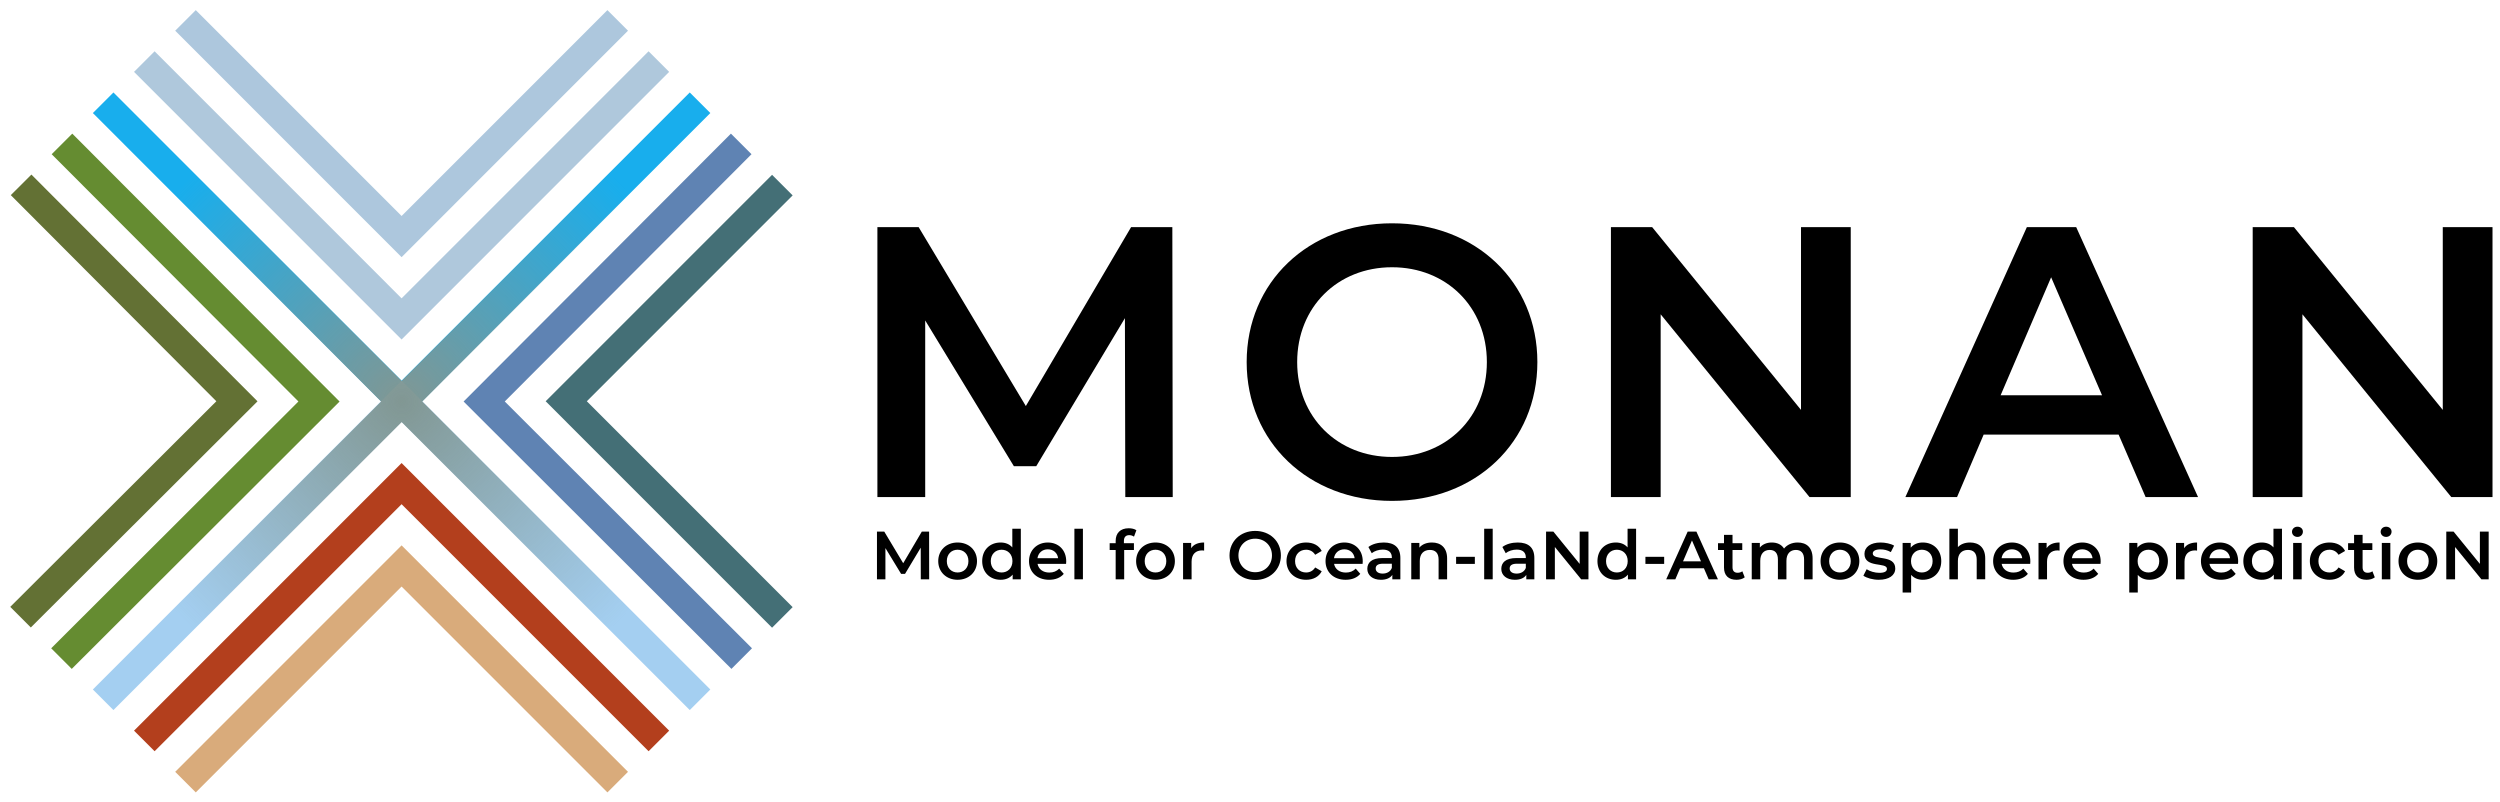 <?xml version="1.0" encoding="UTF-8" standalone="no"?>
<!-- Created with Inkscape (http://www.inkscape.org/) -->

<svg
   id="svg5"
   version="1.1"
   viewBox="0 0 1237.193 397.043"
   height="397.043mm"
   width="1237.193mm"
   inkscape:version="1.1.1 (3bf5ae0d25, 2021-09-20)"
   sodipodi:docname="logo_monan_hor_path.svg"
   inkscape:export-filename="/home/joao/Downloads/monan_logo/logo_monan_hor_1200x385.png"
   inkscape:export-xdpi="24.629597"
   inkscape:export-ydpi="24.629597"
   xmlns:inkscape="http://www.inkscape.org/namespaces/inkscape"
   xmlns:sodipodi="http://sodipodi.sourceforge.net/DTD/sodipodi-0.dtd"
   xmlns:xlink="http://www.w3.org/1999/xlink"
   xmlns="http://www.w3.org/2000/svg"
   xmlns:svg="http://www.w3.org/2000/svg">
  <sodipodi:namedview
     id="namedview7"
     pagecolor="#ffffff"
     bordercolor="#666666"
     borderopacity="1.0"
     inkscape:pageshadow="2"
     inkscape:pageopacity="0.0"
     inkscape:pagecheckerboard="true"
     inkscape:document-units="mm"
     showgrid="true"
     width="1000mm"
     borderlayer="false"
     showborder="true"
     inkscape:showpageshadow="false"
     inkscape:zoom="0.11313709"
     inkscape:cx="1710.3145"
     inkscape:cy="212.13202"
     inkscape:window-width="1920"
     inkscape:window-height="1011"
     inkscape:window-x="0"
     inkscape:window-y="0"
     inkscape:window-maximized="1"
     inkscape:current-layer="layer3"
     inkscape:snap-grids="true"
     inkscape:snap-to-guides="true"
     inkscape:snap-page="false"
     fit-margin-top="5"
     fit-margin-left="5"
     fit-margin-right="5"
     fit-margin-bottom="5"
     inkscape:lockguides="false"
     showguides="true"
     inkscape:guide-bbox="true">
    <inkscape:grid
       type="axonomgrid"
       id="grid1605"
       gridanglex="45"
       gridanglez="45"
       spacingy="3"
       originx="-128.139"
       originy="-303.517" />
  </sodipodi:namedview>
  <defs
     id="defs2">
    <rect
       x="18.898"
       y="3137.006"
       width="3656.693"
       height="1445.669"
       id="rect6957" />
    <linearGradient
       inkscape:collect="always"
       id="linearGradient137793-9">
      <stop
         style="stop-color:#819793;stop-opacity:1;"
         offset="0"
         id="stop138036" />
      <stop
         style="stop-color:#819793;stop-opacity:0;"
         offset="1"
         id="stop138038" />
    </linearGradient>
    <radialGradient
       inkscape:collect="always"
       xlink:href="#linearGradient137793-9"
       id="radialGradient137795"
       cx="510"
       cy="525"
       fx="510"
       fy="525"
       r="315.187"
       gradientUnits="userSpaceOnUse" />
  </defs>
  <g
     inkscape:label="Layer 1"
     inkscape:groupmode="layer"
     id="layer1"
     style="display:none"
     transform="translate(-128.139,-303.517)" />
  <g
     inkscape:groupmode="layer"
     id="layer2"
     inkscape:label="Layer 2"
     style="display:none"
     transform="translate(-128.139,-303.517)" />
  <g
     inkscape:groupmode="layer"
     id="layer3"
     inkscape:label="Layer 3"
     transform="translate(-128.139,-303.517)"
     style="display:inline">
    <g
       id="g6441">
      <g
         id="g863"
         transform="matrix(0.485,0,0,0.485,79.574,247.595)"
         style="stroke:none;stroke-width:1;stroke-miterlimit:4;stroke-dasharray:none">
        <g
           id="g124038"
           transform="matrix(4.667,0,0,4.668,-1226.222,-672.604)"
           style="display:inline;stroke:none;stroke-width:0.214;stroke-miterlimit:4;stroke-dasharray:none">
          <path
             style="fill:#adc7dd;fill-opacity:1;stroke:none;stroke-width:0.214;stroke-linecap:butt;stroke-linejoin:miter;stroke-miterlimit:4;stroke-dasharray:none;stroke-opacity:1"
             d="m 322.5,175.5 4.5,-4.5 45,45 45,-45 4.5,4.5 L 372,225 Z"
             id="path71099"
             sodipodi:nodetypes="ccccccc" />
          <path
             style="display:inline;fill:#d9ab7b;fill-opacity:1;stroke:none;stroke-width:0.214;stroke-linecap:butt;stroke-linejoin:miter;stroke-miterlimit:4;stroke-dasharray:none;stroke-opacity:1"
             d="M 421.5,337.5 417,342 372,297 327,342 322.5,337.5 372,288 Z"
             id="path71099-5"
             sodipodi:nodetypes="ccccccc" />
          <path
             style="fill:#afc8dc;fill-opacity:1;stroke:none;stroke-width:0.214;stroke-linecap:butt;stroke-linejoin:miter;stroke-miterlimit:4;stroke-dasharray:none;stroke-opacity:1"
             d="m 318,180 -4.5,4.5 58.5,58.5 58.5,-58.5 -4.5,-4.5 -54,54 z"
             id="path72939" />
          <path
             style="display:inline;fill:#b33f1d;fill-opacity:1;stroke:none;stroke-width:0.214;stroke-linecap:butt;stroke-linejoin:miter;stroke-miterlimit:4;stroke-dasharray:none;stroke-opacity:1"
             d="m 426,333 4.5,-4.5 L 372,270 313.5,328.5 318,333 372,279 Z"
             id="path72939-7" />
          <path
             style="display:inline;fill:#5f83b3;fill-opacity:1;stroke:none;stroke-width:0.214;stroke-linecap:butt;stroke-linejoin:miter;stroke-miterlimit:4;stroke-dasharray:none;stroke-opacity:1"
             d="M 448.504,202.496 444,198 l -58.443,58.557 58.557,58.443 4.496,-4.504 -54.053,-53.947 z"
             id="path72939-3" />
          <path
             style="display:inline;fill:#658c31;fill-opacity:1;stroke:none;stroke-width:0.214;stroke-linecap:butt;stroke-linejoin:miter;stroke-miterlimit:4;stroke-dasharray:none;stroke-opacity:1"
             d="m 295.391,310.496 4.496,4.504 58.556,-58.444 L 300,198 l -4.504,4.496 53.948,54.052 z"
             id="path72939-3-6" />
          <path
             style="fill:#18aeed;fill-opacity:1;stroke:none;stroke-width:0.214;stroke-linecap:butt;stroke-linejoin:miter;stroke-miterlimit:4;stroke-dasharray:none;stroke-opacity:1"
             d="m 309,189 -4.5,4.5 L 372,261 439.5,193.5 435,189 372,252 Z"
             id="path72941"
             sodipodi:nodetypes="ccccccc" />
          <path
             style="display:inline;fill:#a4cff1;fill-opacity:1;stroke:none;stroke-width:0.214;stroke-linecap:butt;stroke-linejoin:miter;stroke-miterlimit:4;stroke-dasharray:none;stroke-opacity:1"
             d="m 435,324 4.5,-4.5 -67.5,-67.5 -67.5,67.5 4.5,4.5 63,-63 z"
             id="path72941-3"
             sodipodi:nodetypes="ccccccc" />
          <path
             style="fill:#446f76;fill-opacity:1;stroke:none;stroke-width:0.214;stroke-linecap:butt;stroke-linejoin:miter;stroke-miterlimit:4;stroke-dasharray:none;stroke-opacity:1"
             d="m 453,207 -49.5,49.5 49.5,49.5 4.5,-4.5 -45,-45 45,-45 L 453,207"
             id="path114850"
             sodipodi:nodetypes="ccccccc" />
          <path
             style="display:inline;fill:#637134;fill-opacity:1;stroke:none;stroke-width:0.214;stroke-linecap:butt;stroke-linejoin:miter;stroke-miterlimit:4;stroke-dasharray:none;stroke-opacity:1"
             d="M 290.936,305.947 340.5,256.512 291.064,206.947 286.559,211.442 331.5,256.5 l -45.058,44.941 4.494,4.506"
             id="path114850-2"
             sodipodi:nodetypes="ccccccc" />
        </g>
        <path
           style="fill:url(#radialGradient137795);fill-opacity:1;stroke:none;stroke-width:1;stroke-linecap:butt;stroke-linejoin:miter;stroke-miterlimit:4;stroke-dasharray:none;stroke-opacity:1"
           d="M 216,210 510,504 804,210 l 21,21 -294,294 294,294 L 804,840 510,546 216,840 195,819 489,525 195,231 216,210"
           id="path124172" />
      </g>
      <g
         aria-label="MONAN"
         transform="matrix(0.265,0,0,0.265,539.399,-457.178)"
         id="text6955"
         style="font-size:720px;line-height:1.25;letter-spacing:38px;white-space:pre;shape-inside:url(#rect6957);fill:#000000;fill-opacity:1" />
      <g
         id="g6379">
        <path
           d="m 638.098,3798.753 -0.72,-504 h -77.04 l -196.56,334.08 -200.16,-334.08 H 86.578 v 504 h 89.28 v -329.76 l 165.6,272.16 h 41.76 l 165.6,-276.48 0.72,334.08 z"
           style="display:inline;font-size:720px;line-height:1.25;letter-spacing:38px;white-space:pre;shape-inside:url(#rect6957);fill:#000000;fill-opacity:1;font-weight:600;font-family:Montserrat;-inkscape-font-specification:'Montserrat Semi-Bold'"
           id="path6175"
           transform="matrix(0.265,0,0,0.265,539.399,-457.178)" />
        <path
           d="m 1047.618,3805.953 c 156.24,0 271.44,-109.44 271.44,-259.2 0,-149.76 -115.2,-259.2 -271.44,-259.2 -156.24,0 -271.44,110.16 -271.44,259.2 0,149.04 115.2,259.2 271.44,259.2 z m 0,-82.08 c -101.52,0 -177.12,-74.16 -177.12,-177.12 0,-102.96 75.6,-177.12 177.12,-177.12 101.52,0 177.12,74.16 177.12,177.12 0,102.96 -75.6,177.12 -177.12,177.12 z"
           style="display:inline;font-size:720px;line-height:1.25;letter-spacing:38px;white-space:pre;shape-inside:url(#rect6957);fill:#000000;fill-opacity:1;font-weight:600;font-family:Montserrat;-inkscape-font-specification:'Montserrat Semi-Bold'"
           id="path6177"
           transform="matrix(0.265,0,0,0.265,539.399,-457.178)" />
        <path
           d="m 1811.378,3294.753 v 341.28 l -277.92,-341.28 h -77.04 v 504 h 92.88 v -341.28 l 277.92,341.28 h 77.04 v -504 z"
           style="display:inline;font-size:720px;line-height:1.25;letter-spacing:38px;white-space:pre;shape-inside:url(#rect6957);fill:#000000;fill-opacity:1;font-weight:600;font-family:Montserrat;-inkscape-font-specification:'Montserrat Semi-Bold'"
           id="path6179"
           transform="matrix(0.265,0,0,0.265,539.399,-457.178)" />
        <path
           d="m 2454.897,3798.753 h 97.92 l -227.52,-504 h -92.16 l -226.8,504 h 96.48 l 49.68,-116.64 h 252 z m -270.72,-190.08 94.32,-220.32 95.04,220.32 z"
           style="display:inline;font-size:720px;line-height:1.25;letter-spacing:38px;white-space:pre;shape-inside:url(#rect6957);fill:#000000;fill-opacity:1;font-weight:600;font-family:Montserrat;-inkscape-font-specification:'Montserrat Semi-Bold'"
           id="path6181"
           transform="matrix(0.265,0,0,0.265,539.399,-457.178)" />
        <path
           d="m 3009.856,3294.753 v 341.28 l -277.92,-341.28 h -77.04 v 504 h 92.88 v -341.28 l 277.92,341.28 h 77.04 v -504 z"
           style="display:inline;font-size:720px;line-height:1.25;letter-spacing:38px;white-space:pre;shape-inside:url(#rect6957);fill:#000000;fill-opacity:1;font-weight:600;font-family:Montserrat;-inkscape-font-specification:'Montserrat Semi-Bold'"
           id="path6183"
           transform="matrix(0.265,0,0,0.265,539.399,-457.178)" />
        <g
           aria-label="Model for Ocean-laNd-Atmosphere predictioN"
           id="text36160"
           style="font-size:33.726px;line-height:1.25;word-spacing:0.794px;fill:#000000;fill-opacity:1;stroke-width:0.265"
           transform="translate(464.84,-529.584)">
          <path
             d="m 123.126,1119.786 -0.034,-23.608 h -3.609 l -9.207,15.649 -9.376,-15.649 h -3.609 v 23.608 h 4.182 v -15.446 l 7.757,12.748 h 1.956 l 7.757,-12.951 0.034,15.649 z"
             style="font-weight:600;font-family:Montserrat;-inkscape-font-specification:'Montserrat, Semi-Bold'"
             id="path6186" />
          <path
             d="m 137.19,1120.022 c 5.598,0 9.612,-3.845 9.612,-9.241 0,-5.396 -4.013,-9.207 -9.612,-9.207 -5.531,0 -9.578,3.811 -9.578,9.207 0,5.396 4.047,9.241 9.578,9.241 z m 0,-3.609 c -3.035,0 -5.329,-2.192 -5.329,-5.632 0,-3.44 2.293,-5.632 5.329,-5.632 3.069,0 5.362,2.192 5.362,5.632 0,3.44 -2.293,5.632 -5.362,5.632 z"
             style="font-weight:600;font-family:Montserrat;-inkscape-font-specification:'Montserrat, Semi-Bold'"
             id="path6188" />
          <path
             d="m 164.271,1094.762 v 9.241 c -1.416,-1.653 -3.474,-2.428 -5.801,-2.428 -5.227,0 -9.106,3.609 -9.106,9.207 0,5.598 3.878,9.241 9.106,9.241 2.462,0 4.553,-0.843 5.969,-2.563 v 2.327 h 4.047 v -25.024 z m -5.295,21.652 c -3.035,0 -5.362,-2.192 -5.362,-5.632 0,-3.44 2.327,-5.632 5.362,-5.632 3.035,0 5.362,2.192 5.362,5.632 0,3.44 -2.327,5.632 -5.362,5.632 z"
             style="font-weight:600;font-family:Montserrat;-inkscape-font-specification:'Montserrat, Semi-Bold'"
             id="path6190" />
          <path
             d="m 190.948,1110.883 c 0,-5.632 -3.845,-9.308 -9.106,-9.308 -5.362,0 -9.308,3.845 -9.308,9.207 0,5.362 3.912,9.241 9.949,9.241 3.103,0 5.632,-1.012 7.251,-2.934 l -2.26,-2.597 c -1.282,1.315 -2.867,1.956 -4.89,1.956 -3.136,0 -5.329,-1.686 -5.835,-4.317 h 14.131 c 0.034,-0.405 0.068,-0.91 0.068,-1.248 z m -9.106,-5.936 c 2.765,0 4.755,1.787 5.093,4.384 h -10.219 c 0.405,-2.631 2.395,-4.384 5.126,-4.384 z"
             style="font-weight:600;font-family:Montserrat;-inkscape-font-specification:'Montserrat, Semi-Bold'"
             id="path6192" />
          <path
             d="m 194.995,1119.786 h 4.216 v -25.024 h -4.216 z"
             style="font-weight:600;font-family:Montserrat;-inkscape-font-specification:'Montserrat, Semi-Bold'"
             id="path6194" />
          <path
             d="m 222.162,1097.932 c 0.877,0 1.686,0.303 2.327,0.742 l 1.18,-3.17 c -0.944,-0.674 -2.361,-0.978 -3.811,-0.978 -4.182,0 -6.442,2.462 -6.442,6.239 v 1.147 h -2.968 v 3.373 h 2.968 v 14.502 h 4.216 v -14.502 h 4.823 v -3.373 h -4.958 v -1.079 c 0,-1.922 0.911,-2.9 2.664,-2.9 z"
             style="font-weight:600;font-family:Montserrat;-inkscape-font-specification:'Montserrat, Semi-Bold'"
             id="path6196" />
          <path
             d="m 235.113,1120.022 c 5.598,0 9.612,-3.845 9.612,-9.241 0,-5.396 -4.013,-9.207 -9.612,-9.207 -5.531,0 -9.578,3.811 -9.578,9.207 0,5.396 4.047,9.241 9.578,9.241 z m 0,-3.609 c -3.035,0 -5.329,-2.192 -5.329,-5.632 0,-3.44 2.293,-5.632 5.329,-5.632 3.069,0 5.362,2.192 5.362,5.632 0,3.44 -2.293,5.632 -5.362,5.632 z"
             style="font-weight:600;font-family:Montserrat;-inkscape-font-specification:'Montserrat, Semi-Bold'"
             id="path6198" />
          <path
             d="m 252.785,1104.407 v -2.631 h -4.013 v 18.009 h 4.216 v -8.735 c 0,-3.676 2.024,-5.565 5.227,-5.565 0.304,0 0.607,0.034 0.978,0.101 v -4.013 c -3.002,0 -5.194,0.944 -6.408,2.833 z"
             style="font-weight:600;font-family:Montserrat;-inkscape-font-specification:'Montserrat, Semi-Bold'"
             id="path6200" />
          <path
             d="m 284.471,1120.123 c 7.318,0 12.715,-5.126 12.715,-12.141 0,-7.015 -5.396,-12.141 -12.715,-12.141 -7.318,0 -12.715,5.16 -12.715,12.141 0,6.981 5.396,12.141 12.715,12.141 z m 0,-3.845 c -4.755,0 -8.296,-3.474 -8.296,-8.296 0,-4.823 3.541,-8.296 8.296,-8.296 4.755,0 8.296,3.474 8.296,8.296 0,4.823 -3.541,8.296 -8.296,8.296 z"
             style="font-weight:600;font-family:Montserrat;-inkscape-font-specification:'Montserrat, Semi-Bold'"
             id="path6202" />
          <path
             d="m 309.698,1120.022 c 3.507,0 6.307,-1.518 7.689,-4.216 l -3.238,-1.889 c -1.079,1.72 -2.698,2.496 -4.486,2.496 -3.103,0 -5.464,-2.125 -5.464,-5.632 0,-3.474 2.361,-5.632 5.464,-5.632 1.787,0 3.406,0.776 4.486,2.496 l 3.238,-1.889 c -1.383,-2.732 -4.182,-4.182 -7.689,-4.182 -5.7,0 -9.747,3.811 -9.747,9.207 0,5.396 4.047,9.241 9.747,9.241 z"
             style="font-weight:600;font-family:Montserrat;-inkscape-font-specification:'Montserrat, Semi-Bold'"
             id="path6204" />
          <path
             d="m 337.69,1110.883 c 0,-5.632 -3.845,-9.308 -9.106,-9.308 -5.362,0 -9.308,3.845 -9.308,9.207 0,5.362 3.912,9.241 9.949,9.241 3.103,0 5.632,-1.012 7.251,-2.934 l -2.26,-2.597 c -1.282,1.315 -2.867,1.956 -4.89,1.956 -3.136,0 -5.329,-1.686 -5.835,-4.317 h 14.131 c 0.034,-0.405 0.068,-0.91 0.068,-1.248 z m -9.106,-5.936 c 2.765,0 4.755,1.787 5.093,4.384 h -10.219 c 0.405,-2.631 2.395,-4.384 5.126,-4.384 z"
             style="font-weight:600;font-family:Montserrat;-inkscape-font-specification:'Montserrat, Semi-Bold'"
             id="path6206" />
          <path
             d="m 348.111,1101.574 c -2.9,0 -5.7,0.742 -7.622,2.226 l 1.653,3.069 c 1.349,-1.113 3.44,-1.787 5.464,-1.787 3.002,0 4.486,1.45 4.486,3.912 v 0.27 h -4.654 c -5.464,0 -7.487,2.361 -7.487,5.362 0,3.136 2.597,5.396 6.711,5.396 2.698,0 4.654,-0.877 5.666,-2.428 v 2.192 h 3.98 v -10.556 c 0,-5.194 -3.002,-7.656 -8.195,-7.656 z m -0.573,15.379 c -2.158,0 -3.44,-0.978 -3.44,-2.496 0,-1.315 0.776,-2.394 3.642,-2.394 h 4.351 v 2.091 c -0.708,1.855 -2.496,2.799 -4.553,2.799 z"
             style="font-weight:600;font-family:Montserrat;-inkscape-font-specification:'Montserrat, Semi-Bold'"
             id="path6208" />
          <path
             d="m 371.922,1101.574 c -2.631,0 -4.823,0.877 -6.206,2.53 v -2.327 h -4.013 v 18.009 h 4.216 v -9.106 c 0,-3.609 2.024,-5.43 5.025,-5.43 2.698,0 4.283,1.551 4.283,4.755 v 9.78 h 4.216 v -10.32 c 0,-5.43 -3.204,-7.892 -7.521,-7.892 z"
             style="font-weight:600;font-family:Montserrat;-inkscape-font-specification:'Montserrat, Semi-Bold'"
             id="path6210" />
          <path
             d="m 383.894,1112.164 h 9.275 v -3.507 h -9.275 z"
             style="font-weight:600;font-family:Montserrat;-inkscape-font-specification:'Montserrat, Semi-Bold'"
             id="path6212" />
          <path
             d="m 397.789,1119.786 h 4.216 v -25.024 h -4.216 z"
             style="font-weight:600;font-family:Montserrat;-inkscape-font-specification:'Montserrat, Semi-Bold'"
             id="path6214" />
          <path
             d="m 414.416,1101.574 c -2.9,0 -5.7,0.742 -7.622,2.226 l 1.653,3.069 c 1.349,-1.113 3.44,-1.787 5.464,-1.787 3.002,0 4.486,1.45 4.486,3.912 v 0.27 h -4.654 c -5.464,0 -7.487,2.361 -7.487,5.362 0,3.136 2.597,5.396 6.711,5.396 2.698,0 4.654,-0.877 5.666,-2.428 v 2.192 h 3.98 v -10.556 c 0,-5.194 -3.002,-7.656 -8.195,-7.656 z m -0.573,15.379 c -2.158,0 -3.44,-0.978 -3.44,-2.496 0,-1.315 0.776,-2.394 3.642,-2.394 h 4.351 v 2.091 c -0.708,1.855 -2.496,2.799 -4.553,2.799 z"
             style="font-weight:600;font-family:Montserrat;-inkscape-font-specification:'Montserrat, Semi-Bold'"
             id="path6216" />
          <path
             d="m 445.039,1096.178 v 15.986 l -13.018,-15.986 h -3.609 v 23.608 h 4.351 v -15.986 l 13.018,15.986 h 3.609 v -23.608 z"
             style="font-weight:600;font-family:Montserrat;-inkscape-font-specification:'Montserrat, Semi-Bold'"
             id="path6218" />
          <path
             d="m 468.748,1094.762 v 9.241 c -1.416,-1.653 -3.474,-2.428 -5.801,-2.428 -5.227,0 -9.106,3.609 -9.106,9.207 0,5.598 3.878,9.241 9.106,9.241 2.462,0 4.553,-0.843 5.969,-2.563 v 2.327 h 4.047 v -25.024 z m -5.295,21.652 c -3.035,0 -5.362,-2.192 -5.362,-5.632 0,-3.44 2.327,-5.632 5.362,-5.632 3.035,0 5.362,2.192 5.362,5.632 0,3.44 -2.327,5.632 -5.362,5.632 z"
             style="font-weight:600;font-family:Montserrat;-inkscape-font-specification:'Montserrat, Semi-Bold'"
             id="path6220" />
          <path
             d="m 477.584,1112.164 h 9.275 v -3.507 h -9.275 z"
             style="font-weight:600;font-family:Montserrat;-inkscape-font-specification:'Montserrat, Semi-Bold'"
             id="path6222" />
          <path
             d="m 508.881,1119.786 h 4.587 l -10.657,-23.608 h -4.317 l -10.624,23.608 h 4.519 l 2.327,-5.464 h 11.804 z m -12.681,-8.904 4.418,-10.32 4.452,10.32 z"
             style="font-weight:600;font-family:Montserrat;-inkscape-font-specification:'Montserrat, Semi-Bold'"
             id="path6224" />
          <path
             d="m 525.541,1115.807 c -0.641,0.506 -1.484,0.742 -2.361,0.742 -1.619,0 -2.496,-0.944 -2.496,-2.698 v -8.566 h 4.823 v -3.373 h -4.823 v -4.114 h -4.216 v 4.114 h -2.968 v 3.373 h 2.968 v 8.668 c 0,3.98 2.26,6.071 6.206,6.071 1.518,0 3.035,-0.405 4.047,-1.214 z"
             style="font-weight:600;font-family:Montserrat;-inkscape-font-specification:'Montserrat, Semi-Bold'"
             id="path6226" />
          <path
             d="m 552.927,1101.574 c -2.867,0 -5.295,1.147 -6.745,3.002 -1.248,-2.023 -3.44,-3.002 -6.071,-3.002 -2.462,0 -4.553,0.877 -5.902,2.496 v -2.293 h -4.013 v 18.009 h 4.216 v -9.14 c 0,-3.575 1.889,-5.396 4.688,-5.396 2.563,0 4.047,1.551 4.047,4.755 v 9.78 h 4.216 v -9.14 c 0,-3.575 1.922,-5.396 4.688,-5.396 2.563,0 4.047,1.551 4.047,4.755 v 9.78 h 4.216 v -10.32 c 0,-5.43 -3.035,-7.892 -7.386,-7.892 z"
             style="font-weight:600;font-family:Montserrat;-inkscape-font-specification:'Montserrat, Semi-Bold'"
             id="path6228" />
          <path
             d="m 573.836,1120.022 c 5.598,0 9.612,-3.845 9.612,-9.241 0,-5.396 -4.013,-9.207 -9.612,-9.207 -5.531,0 -9.578,3.811 -9.578,9.207 0,5.396 4.047,9.241 9.578,9.241 z m 0,-3.609 c -3.035,0 -5.329,-2.192 -5.329,-5.632 0,-3.44 2.293,-5.632 5.329,-5.632 3.069,0 5.362,2.192 5.362,5.632 0,3.44 -2.293,5.632 -5.362,5.632 z"
             style="font-weight:600;font-family:Montserrat;-inkscape-font-specification:'Montserrat, Semi-Bold'"
             id="path6230" />
          <path
             d="m 593.06,1120.022 c 5.059,0 8.162,-2.192 8.162,-5.565 0,-7.049 -11.129,-3.811 -11.129,-7.453 0,-1.18 1.214,-2.024 3.777,-2.024 1.72,0 3.44,0.337 5.16,1.349 l 1.619,-3.204 c -1.619,-0.978 -4.351,-1.551 -6.745,-1.551 -4.856,0 -7.926,2.226 -7.926,5.632 0,7.184 11.129,3.946 11.129,7.386 0,1.248 -1.113,1.99 -3.777,1.99 -2.26,0 -4.688,-0.742 -6.273,-1.787 l -1.619,3.204 c 1.619,1.147 4.62,2.023 7.622,2.023 z"
             style="font-weight:600;font-family:Montserrat;-inkscape-font-specification:'Montserrat, Semi-Bold'"
             id="path6232" />
          <path
             d="m 614.847,1101.574 c -2.462,0 -4.553,0.843 -5.969,2.563 v -2.361 h -4.013 v 24.552 h 4.216 v -8.735 c 1.45,1.653 3.474,2.428 5.767,2.428 5.261,0 9.14,-3.642 9.14,-9.241 0,-5.565 -3.878,-9.207 -9.14,-9.207 z m -0.472,14.839 c -3.035,0 -5.362,-2.192 -5.362,-5.632 0,-3.44 2.327,-5.632 5.362,-5.632 3.035,0 5.329,2.192 5.329,5.632 0,3.44 -2.293,5.632 -5.329,5.632 z"
             style="font-weight:600;font-family:Montserrat;-inkscape-font-specification:'Montserrat, Semi-Bold'"
             id="path6234" />
          <path
             d="m 638.218,1101.574 c -2.496,0 -4.62,0.809 -6.003,2.293 v -9.106 h -4.216 v 25.024 h 4.216 v -9.106 c 0,-3.609 2.024,-5.43 5.025,-5.43 2.698,0 4.283,1.551 4.283,4.755 v 9.78 h 4.216 v -10.32 c 0,-5.43 -3.204,-7.892 -7.521,-7.892 z"
             style="font-weight:600;font-family:Montserrat;-inkscape-font-specification:'Montserrat, Semi-Bold'"
             id="path6236" />
          <path
             d="m 668.066,1110.883 c 0,-5.632 -3.845,-9.308 -9.106,-9.308 -5.362,0 -9.308,3.845 -9.308,9.207 0,5.362 3.912,9.241 9.949,9.241 3.103,0 5.632,-1.012 7.251,-2.934 l -2.26,-2.597 c -1.282,1.315 -2.867,1.956 -4.89,1.956 -3.136,0 -5.329,-1.686 -5.835,-4.317 h 14.131 c 0.034,-0.405 0.068,-0.91 0.068,-1.248 z m -9.106,-5.936 c 2.765,0 4.755,1.787 5.093,4.384 h -10.219 c 0.405,-2.631 2.395,-4.384 5.126,-4.384 z"
             style="font-weight:600;font-family:Montserrat;-inkscape-font-specification:'Montserrat, Semi-Bold'"
             id="path6238" />
          <path
             d="m 676.126,1104.407 v -2.631 h -4.013 v 18.009 h 4.216 v -8.735 c 0,-3.676 2.024,-5.565 5.227,-5.565 0.304,0 0.607,0.034 0.978,0.101 v -4.013 c -3.002,0 -5.194,0.944 -6.408,2.833 z"
             style="font-weight:600;font-family:Montserrat;-inkscape-font-specification:'Montserrat, Semi-Bold'"
             id="path6240" />
          <path
             d="m 702.87,1110.883 c 0,-5.632 -3.845,-9.308 -9.106,-9.308 -5.362,0 -9.308,3.845 -9.308,9.207 0,5.362 3.912,9.241 9.949,9.241 3.103,0 5.632,-1.012 7.251,-2.934 l -2.26,-2.597 c -1.282,1.315 -2.867,1.956 -4.89,1.956 -3.136,0 -5.329,-1.686 -5.835,-4.317 h 14.131 c 0.034,-0.405 0.068,-0.91 0.068,-1.248 z m -9.106,-5.936 c 2.765,0 4.755,1.787 5.093,4.384 h -10.219 c 0.405,-2.631 2.395,-4.384 5.126,-4.384 z"
             style="font-weight:600;font-family:Montserrat;-inkscape-font-specification:'Montserrat, Semi-Bold'"
             id="path6242" />
          <path
             d="m 727.002,1101.574 c -2.462,0 -4.553,0.843 -5.969,2.563 v -2.361 h -4.013 v 24.552 h 4.216 v -8.735 c 1.45,1.653 3.474,2.428 5.767,2.428 5.261,0 9.14,-3.642 9.14,-9.241 0,-5.565 -3.878,-9.207 -9.14,-9.207 z m -0.472,14.839 c -3.035,0 -5.362,-2.192 -5.362,-5.632 0,-3.44 2.327,-5.632 5.362,-5.632 3.035,0 5.329,2.192 5.329,5.632 0,3.44 -2.293,5.632 -5.329,5.632 z"
             style="font-weight:600;font-family:Montserrat;-inkscape-font-specification:'Montserrat, Semi-Bold'"
             id="path6244" />
          <path
             d="m 744.168,1104.407 v -2.631 h -4.013 v 18.009 h 4.216 v -8.735 c 0,-3.676 2.024,-5.565 5.227,-5.565 0.304,0 0.607,0.034 0.978,0.101 v -4.013 c -3.002,0 -5.194,0.944 -6.408,2.833 z"
             style="font-weight:600;font-family:Montserrat;-inkscape-font-specification:'Montserrat, Semi-Bold'"
             id="path6246" />
          <path
             d="m 770.913,1110.883 c 0,-5.632 -3.845,-9.308 -9.106,-9.308 -5.362,0 -9.308,3.845 -9.308,9.207 0,5.362 3.912,9.241 9.949,9.241 3.103,0 5.632,-1.012 7.251,-2.934 l -2.26,-2.597 c -1.282,1.315 -2.867,1.956 -4.89,1.956 -3.136,0 -5.329,-1.686 -5.835,-4.317 h 14.131 c 0.034,-0.405 0.068,-0.91 0.068,-1.248 z m -9.106,-5.936 c 2.765,0 4.755,1.787 5.093,4.384 h -10.219 c 0.405,-2.631 2.395,-4.384 5.126,-4.384 z"
             style="font-weight:600;font-family:Montserrat;-inkscape-font-specification:'Montserrat, Semi-Bold'"
             id="path6248" />
          <path
             d="m 788.383,1094.762 v 9.241 c -1.416,-1.653 -3.474,-2.428 -5.801,-2.428 -5.227,0 -9.106,3.609 -9.106,9.207 0,5.598 3.878,9.241 9.106,9.241 2.462,0 4.553,-0.843 5.969,-2.563 v 2.327 h 4.047 v -25.024 z m -5.295,21.652 c -3.035,0 -5.362,-2.192 -5.362,-5.632 0,-3.44 2.327,-5.632 5.362,-5.632 3.035,0 5.362,2.192 5.362,5.632 0,3.44 -2.327,5.632 -5.362,5.632 z"
             style="font-weight:600;font-family:Montserrat;-inkscape-font-specification:'Montserrat, Semi-Bold'"
             id="path6250" />
          <path
             d="m 800.254,1098.809 c 1.585,0 2.698,-1.147 2.698,-2.631 0,-1.383 -1.147,-2.428 -2.698,-2.428 -1.551,0 -2.698,1.113 -2.698,2.529 0,1.417 1.147,2.529 2.698,2.529 z m -2.125,20.977 h 4.216 v -18.009 h -4.216 z"
             style="font-weight:600;font-family:Montserrat;-inkscape-font-specification:'Montserrat, Semi-Bold'"
             id="path6252" />
          <path
             d="m 816.139,1120.022 c 3.507,0 6.307,-1.518 7.689,-4.216 l -3.238,-1.889 c -1.079,1.72 -2.698,2.496 -4.486,2.496 -3.103,0 -5.464,-2.125 -5.464,-5.632 0,-3.474 2.361,-5.632 5.464,-5.632 1.787,0 3.406,0.776 4.486,2.496 l 3.238,-1.889 c -1.383,-2.732 -4.182,-4.182 -7.689,-4.182 -5.7,0 -9.747,3.811 -9.747,9.207 0,5.396 4.047,9.241 9.747,9.241 z"
             style="font-weight:600;font-family:Montserrat;-inkscape-font-specification:'Montserrat, Semi-Bold'"
             id="path6254" />
          <path
             d="m 837.352,1115.807 c -0.641,0.506 -1.484,0.742 -2.361,0.742 -1.619,0 -2.496,-0.944 -2.496,-2.698 v -8.566 h 4.823 v -3.373 h -4.823 v -4.114 h -4.216 v 4.114 h -2.968 v 3.373 h 2.968 v 8.668 c 0,3.98 2.26,6.071 6.206,6.071 1.518,0 3.035,-0.405 4.047,-1.214 z"
             style="font-weight:600;font-family:Montserrat;-inkscape-font-specification:'Montserrat, Semi-Bold'"
             id="path6256" />
          <path
             d="m 844.131,1098.809 c 1.585,0 2.698,-1.147 2.698,-2.631 0,-1.383 -1.147,-2.428 -2.698,-2.428 -1.551,0 -2.698,1.113 -2.698,2.529 0,1.417 1.147,2.529 2.698,2.529 z m -2.125,20.977 h 4.216 v -18.009 h -4.216 z"
             style="font-weight:600;font-family:Montserrat;-inkscape-font-specification:'Montserrat, Semi-Bold'"
             id="path6258" />
          <path
             d="m 859.847,1120.022 c 5.598,0 9.612,-3.845 9.612,-9.241 0,-5.396 -4.013,-9.207 -9.612,-9.207 -5.531,0 -9.578,3.811 -9.578,9.207 0,5.396 4.047,9.241 9.578,9.241 z m 0,-3.609 c -3.035,0 -5.329,-2.192 -5.329,-5.632 0,-3.44 2.293,-5.632 5.329,-5.632 3.069,0 5.362,2.192 5.362,5.632 0,3.44 -2.293,5.632 -5.362,5.632 z"
             style="font-weight:600;font-family:Montserrat;-inkscape-font-specification:'Montserrat, Semi-Bold'"
             id="path6260" />
          <path
             d="m 890.537,1096.178 v 15.986 l -13.018,-15.986 h -3.609 v 23.608 h 4.351 v -15.986 l 13.018,15.986 h 3.609 v -23.608 z"
             style="font-weight:600;font-family:Montserrat;-inkscape-font-specification:'Montserrat, Semi-Bold'"
             id="path6262" />
        </g>
      </g>
    </g>
  </g>
</svg>
